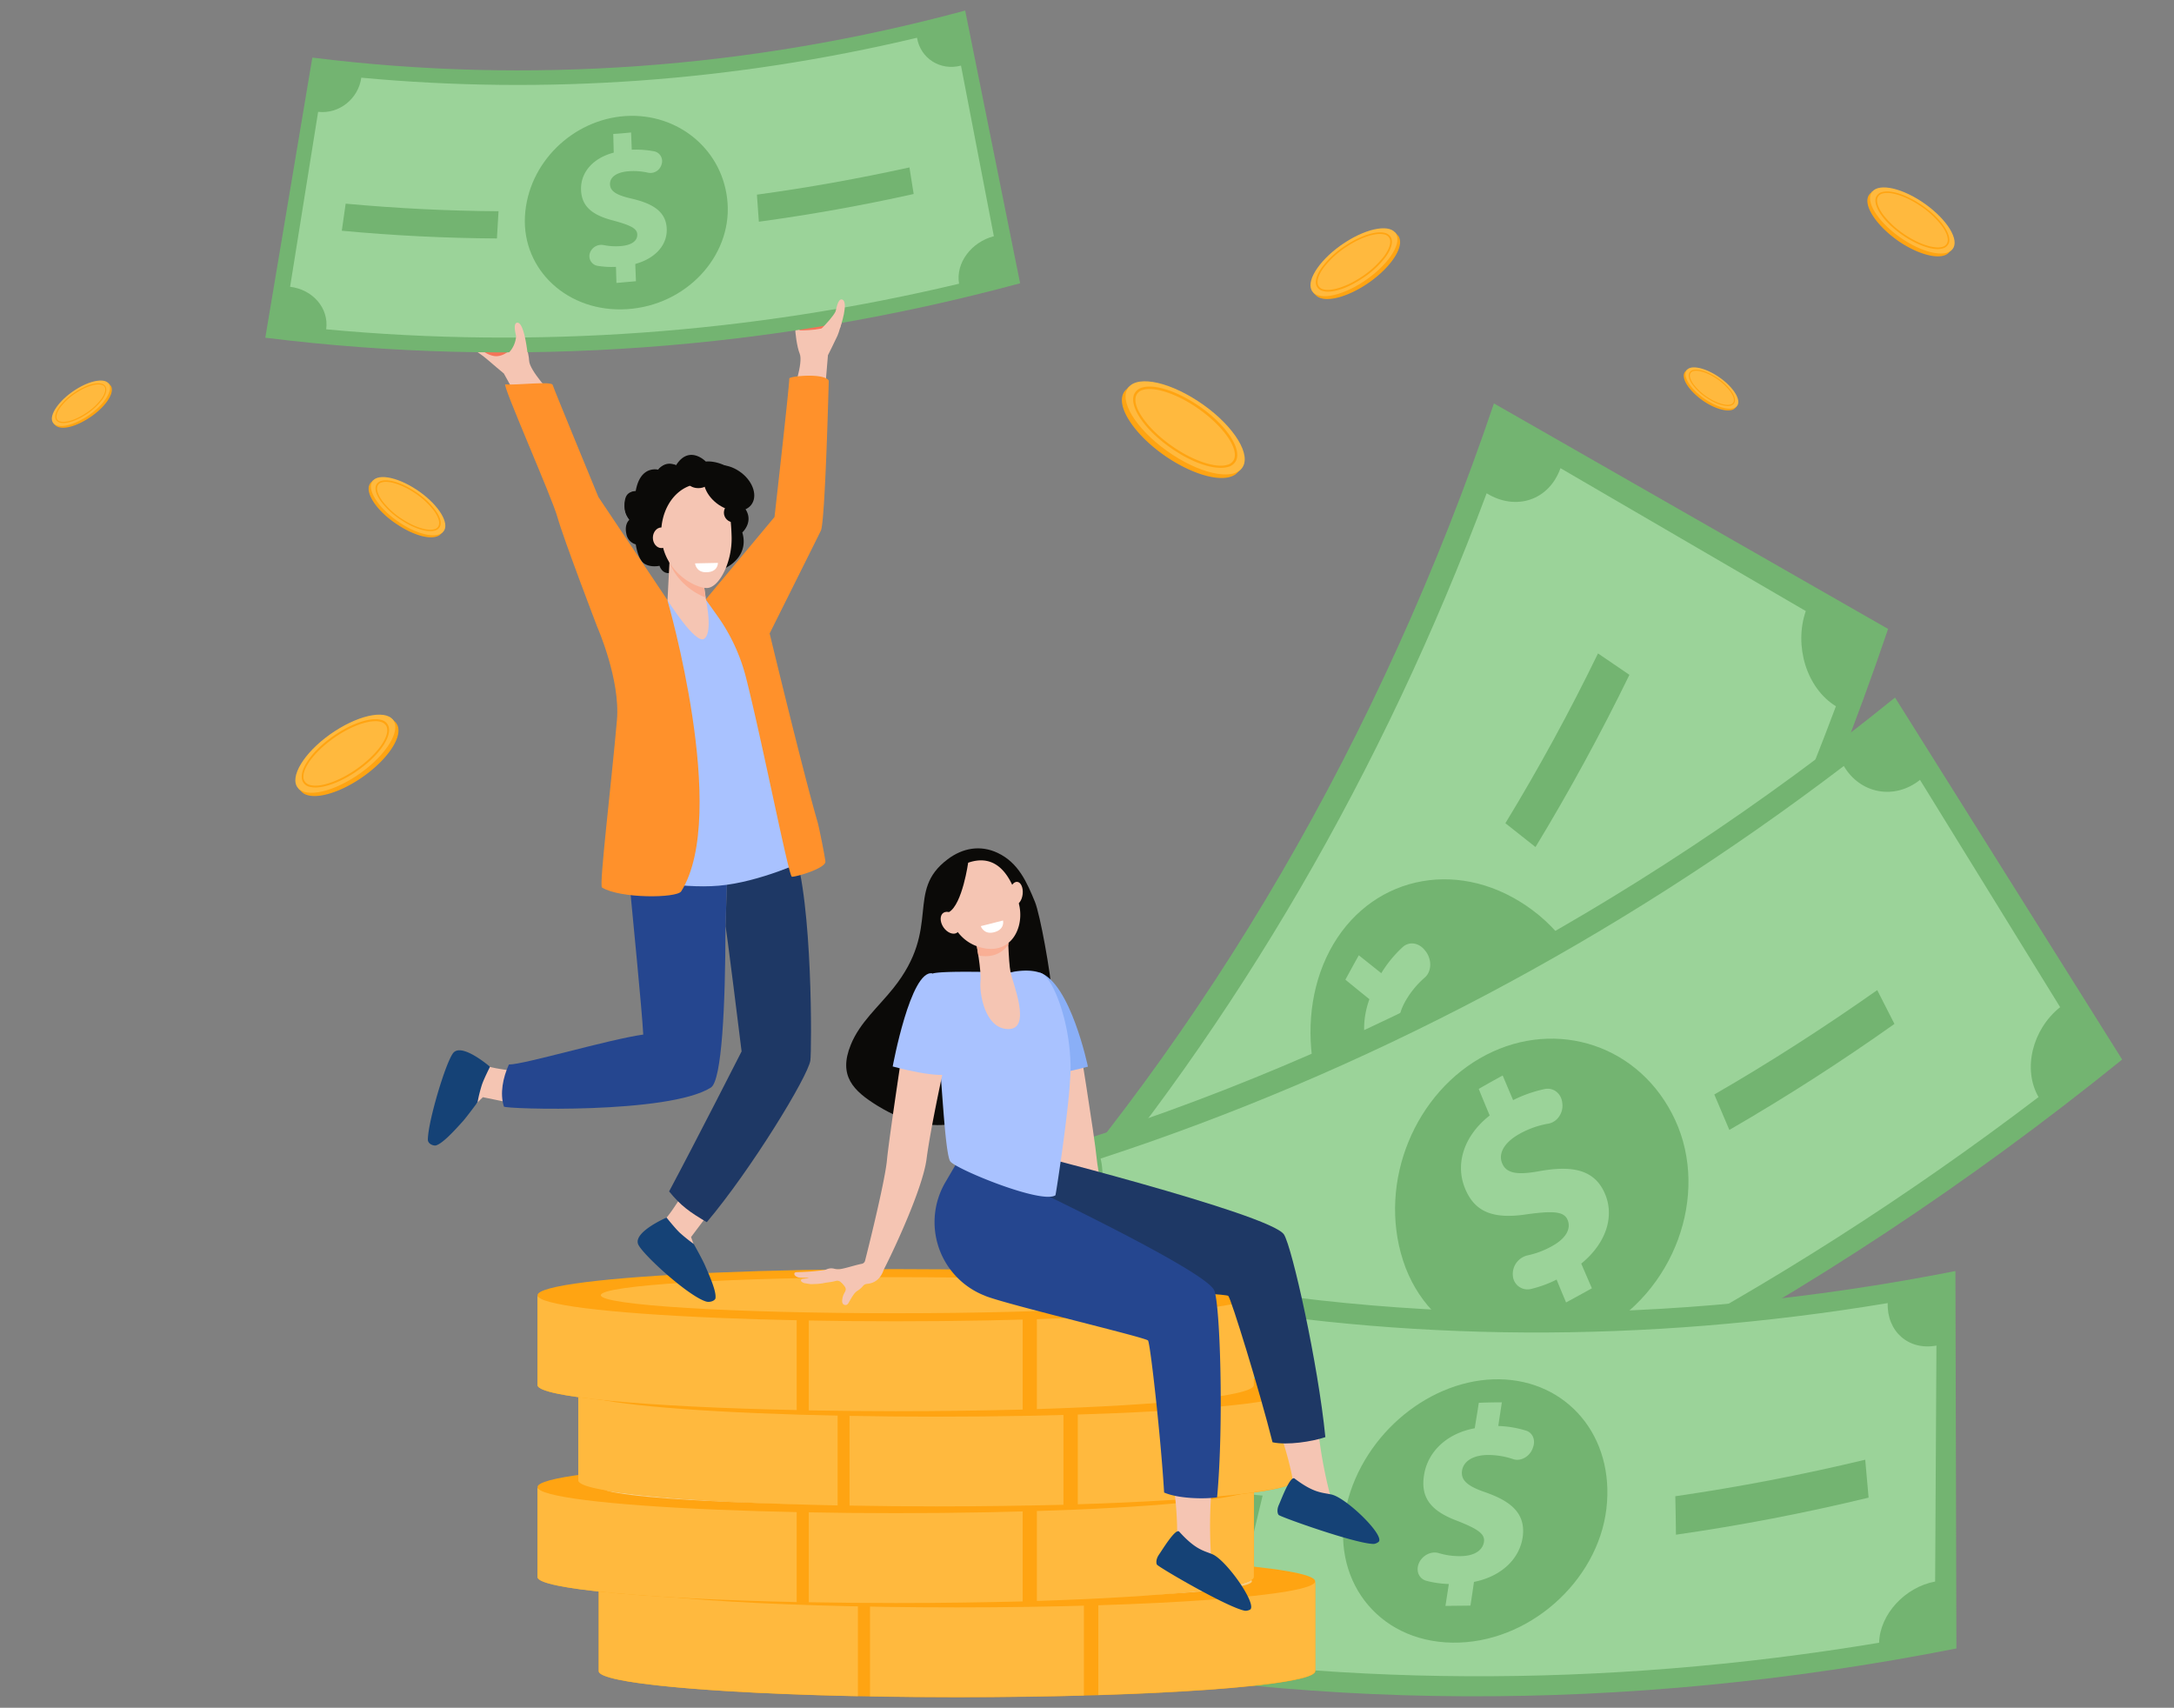 <svg id="Слой_1" data-name="Слой 1" xmlns="http://www.w3.org/2000/svg" viewBox="0 0 1547.91 1215.89"><rect x="0" y="0" width="1547.91" height="1215.89" fill="#808080" stroke="none"/><defs><style>.cls-1{fill:#73b471;}.cls-2{fill:#9bd399;}.cls-3{fill:#ffa412;}.cls-4{fill:#ffb93e;}.cls-5{fill:#f7cc7f;}.cls-6{fill:#f5c5b3;}.cls-7{fill:#0b0a08;}.cls-8{fill:#154276;}.cls-9{fill:#1e3865;}.cls-10{fill:#25468f;}.cls-11{fill:#a9c2ff;}.cls-12{fill:#ff912b;}.cls-13{fill:#f9af95;}.cls-14{fill:#f47458;}.cls-15{fill:#8aaff7;}.cls-16{fill:#fff;}</style></defs><path class="cls-1" d="M702.54,907.69C860.7,734.85,983.31,524.4,1063.7,287.22q140.39,80.34,280.65,160.56c-93,274.23-234.77,517.6-417.59,717.39Q814.77,1036.49,702.54,907.69Z"/><path class="cls-2" d="M1111.07,333.32q87.39,50.93,174.67,101.73c-8.6,24.89.69,55.05,21.45,67.78-84.3,225.48-202.43,428.6-350.15,601.55-17.32-18.69-44.27-18.69-60.78-.34q-70.54-79.83-141-159.65c15.14-16.86,13.08-46.11-4.24-64.92,129.71-151.84,233.51-330.19,307.48-528.26C1079.42,364.06,1103,356.15,1111.07,333.32Z"/><path class="cls-1" d="M977.69,839.45c-46.57-43.7-57.81-117.44-28.33-167.22s91.75-61.7,142-24.08,66.75,115.49,33.49,171.46S1024.13,883.14,977.69,839.45Z"/><path class="cls-2" d="M967.48,680.14c5.39,4.25,10.66,8.49,16,12.73a86.1,86.1,0,0,1,15.37-18.69c4.48-4,11.24-3.1,15.49,2.18.23.23.34.46.57.69,4.7,5.85,4.59,14.56-.46,18.92a64.41,64.41,0,0,0-14,17.2c-5.74,10.33-6.08,20.3.69,25.69,6.42,5.17,13.76,2.64,25.46-7.56,17-14.8,32.68-22,49.31-9.29,15,11.46,20.65,32.45,12.85,55.62,5.39,4.24,10.67,8.49,16.06,12.73-3.44,6.31-7,12.5-10.44,18.69-4.93-4-9.86-7.91-14.8-11.92a84,84,0,0,1-12,15.37c-4.7,4.58-11.93,3.67-16.17-2.07h0c-4.36-5.85-4-14.45.92-19a61.16,61.16,0,0,0,11.47-14.68c6.88-12.15,4.24-20-.46-23.62-5.62-4.48-12.73-.58-26.95,10.78-19.62,16.17-34,17.09-48.86,4.58s-20.76-34.06-12.5-57.11c-5.74-4.59-11.47-9.29-17.09-13.88C961.06,691.73,964.27,685.88,967.48,680.14Z"/><path class="cls-1" d="M855.43,990.38q53.49-62.79,101.38-131.09c7.92,7.45,15.83,14.91,23.63,22.36q-48.51,69.17-102.76,132.93C870.22,1006.55,862.77,998.41,855.43,990.38Z"/><path class="cls-1" d="M727.66,825c222.84-64.8,433.76-176.28,621.62-328.36L1511,754.35C1293.66,930.17,1049.83,1059,792.23,1134Q760.07,979.49,727.66,825Z"/><path class="cls-2" d="M1367.06,555.25q49.89,80.85,99.78,161.82c-19.84,15.83-26.84,44.16-15.37,64-185.34,141.07-388.8,248.42-602.7,318.26C843.27,1076.4,820,1064,796.59,1071q-20.82-96.18-41.75-192.45c21.56-6.43,34.41-30.74,28.79-53.68,187.75-61.36,366.43-155.63,529.18-279.5C1324.39,565.11,1348.82,569.81,1367.06,555.25Z"/><path class="cls-1" d="M999,897.48c-18.24-56.43,8.83-120.42,59.18-146.46s109.87-6.88,134.53,46.34-.23,123.06-56.89,152.3S1017.25,953.79,999,897.48Z"/><path class="cls-2" d="M1069.9,765.7c2.52,5.85,4.93,11.7,7.45,17.55a93.5,93.5,0,0,1,22.59-7.91c5.85-1.15,11.24,2.75,12.28,8.94,0,.23.11.46.11.8,1.15,6.77-3.32,13.77-9.86,14.91a64.38,64.38,0,0,0-20.65,7.34c-10.09,5.62-15.36,13.42-12.27,20.88,2.87,7.11,10.55,8.49,25.81,5.73,22-4,39.22-2.41,47.13,15.37,7.23,16.06,1.61,35.44-16.63,50.35q3.8,8.77,7.57,17.55c-6.07,3.44-12.27,6.76-18.35,10.09-2.29-5.39-4.58-10.9-6.76-16.29a83,83,0,0,1-18.12,6.66,10.45,10.45,0,0,1-13-9.06h0a13.62,13.62,0,0,1,10.32-14.8,62.24,62.24,0,0,0,17.2-6.42c12-6.54,13.65-13.88,11.36-19-2.64-6.08-10.67-6.31-28.68-3.9-25,3.9-37.84-2.06-44.5-18.92s-.91-36.7,17.78-51.38c-2.64-6.31-5.28-12.62-7.8-18.93C1058.54,772,1064.28,768.8,1069.9,765.7Z"/><path class="cls-1" d="M795.56,901.84c190,42.32,392.58,43.35,596.73,3.1l.69,268.71c-236.15,46.57-470.23,45.42-690-3.55Q749.29,1035.91,795.56,901.84Z"/><path class="cls-2" d="M1378.76,958q-.52,84-.92,168c-21.45,4-39.34,23.28-39.91,43.58-197.39,32.8-392.7,31.77-578.5-3,6.31-20.19-4.93-39.57-25-43.93Q762.65,1039,791,955.06c18.47,3.89,38.65-9.75,45-29.94,163.2,30.51,334.66,31.43,508.07,2.64C1343.43,947.94,1358.91,961.71,1378.76,958Z"/><path class="cls-1" d="M958.76,1071.69C971,1020,1019.32,981.32,1067.49,982s82.46,40.48,76.27,92.32c-6.2,51.61-55.63,96-109.65,95.19S946.6,1123.3,958.76,1071.69Z"/><path class="cls-2" d="M1069.32,998.41c-.8,5.62-1.72,11.24-2.52,16.86a73.39,73.39,0,0,1,19.84,3.32c4.7,1.49,6.88,6.77,4.82,12.05-.12.22-.12.45-.23.68-2.18,5.85-8.6,9.29-13.76,7.57a55.9,55.9,0,0,0-18.24-3c-9.75.12-17.09,4-18.24,11.13-1,6.76,3.79,11,16.06,15.25,17.66,6.08,29.36,14.45,27.18,31.65-2.06,15.6-14.79,28.33-34.75,32.35-.8,5.62-1.6,11.24-2.52,16.86-6,.11-11.93.11-17.78.23.8-5.17,1.61-10.44,2.41-15.6a70.57,70.57,0,0,1-16.06-2.3c-5.27-1.49-7.57-7.11-5.27-12.5h0c2.41-5.62,8.83-8.83,14.1-7.22a51,51,0,0,0,15.37,2.18c11.59-.12,16.06-5.16,16.86-10.1.92-5.85-4.81-9.4-18.92-15-19.84-7.34-26.38-17.32-23.63-33.26s15.94-29,36-32.69c.92-6.08,2-12,2.87-18.12C1058.31,998.52,1063.82,998.41,1069.32,998.41Z"/><path class="cls-1" d="M762.53,1046.12Q830,1058.68,899,1064.81c-2.07,8.83-4.25,17.55-6.31,26.38q-70-6.36-138.32-19C757,1063.55,759.77,1054.84,762.53,1046.12Z"/><path class="cls-1" d="M1192.84,1065.27c45.19-6.54,90.38-15.25,135.22-26,.81,8.94,1.61,18,2.41,27q-68.29,16.51-137.17,26.38C1193.19,1083.51,1193.07,1074.33,1192.84,1065.27Z"/><path class="cls-1" d="M1220.6,779.24c39.57-22.83,78.22-47.72,116-74.32,4.13,8,8.14,16.05,12.27,24.08q-57.28,40.61-117.56,75.47C1227.71,796.1,1224.15,787.72,1220.6,779.24Z"/><path class="cls-1" d="M1071.85,586.1q35.61-58.5,65.94-120.88c7.46,5,14.91,10.2,22.37,15.25q-30.79,63.13-66.87,122.6C1086.18,597.45,1079.07,591.83,1071.85,586.1Z"/><path class="cls-3" d="M426.3,1126.52v63.3c0,10.21,114.23,18.58,255.07,18.58s255.07-8.25,255.07-18.58v-63.3Z"/><path class="cls-4" d="M610.84,1207.6v-81.08H426.3v63.3C426.3,1198.2,504.29,1205.42,610.84,1207.6Z"/><path class="cls-4" d="M619.44,1207.72c19.84.34,40.6.57,61.93.57,31.77,0,62.28-.46,90.38-1.15v-80.62H619.44Z"/><path class="cls-4" d="M782,1206.8c90.84-2.87,154.49-9.41,154.49-17.09V1126.4H782Z"/><path class="cls-3" d="M936.44,1125.83c0,10.21-114.23,18.58-255.07,18.58s-255.07-8.26-255.07-18.58,114.23-18.58,255.07-18.58S936.44,1115.51,936.44,1125.83Z"/><path class="cls-5" d="M891.37,1125.83c0,7.11-94,12.84-210,12.84s-210-5.73-210-12.84,94-12.85,210-12.85S891.37,1118.72,891.37,1125.83Z"/><path class="cls-3" d="M382.72,1059.42v63.31c0,10.21,114.23,18.58,255.07,18.58s255.07-8.26,255.07-18.58v-63.31Z"/><path class="cls-4" d="M567.25,1140.62v-81.08H382.72v63.31C382.72,1131.22,460.71,1138.33,567.25,1140.62Z"/><path class="cls-4" d="M575.86,1140.74c19.84.34,40.6.57,61.93.57,31.77,0,62.28-.46,90.37-1.15v-80.62H575.86Z"/><path class="cls-4" d="M738.26,1139.82c90.83-2.87,154.48-9.4,154.48-17.09v-63.31H738.26Z"/><ellipse class="cls-3" cx="637.79" cy="1058.73" rx="255.07" ry="18.58"/><ellipse class="cls-5" cx="637.79" cy="1058.73" rx="210" ry="12.85"/><path class="cls-3" d="M411.74,990.72V1054c0,10.21,114.23,18.58,255.07,18.58s255.06-8.26,255.06-18.58V990.72Z"/><path class="cls-4" d="M596.39,1071.81V990.72H411.74V1054C411.74,1062.4,489.72,1069.63,596.39,1071.81Z"/><path class="cls-4" d="M604.87,1071.92c19.84.35,40.6.58,61.94.58,31.76,0,62.27-.46,90.37-1.15V990.72H604.87Z"/><path class="cls-4" d="M767.39,1071c90.83-2.87,154.48-9.41,154.48-17.09V990.61H767.39Z"/><ellipse class="cls-3" cx="666.81" cy="990.04" rx="255.07" ry="18.58"/><ellipse class="cls-5" cx="666.81" cy="990.04" rx="210" ry="12.85"/><path class="cls-3" d="M382.72,922.83v63.31c0,10.2,114.23,18.58,255.07,18.58s255.07-8.26,255.07-18.58V922.83Z"/><path class="cls-4" d="M567.25,1003.91V922.83H382.72v63.31C382.72,994.62,460.71,1001.73,567.25,1003.91Z"/><path class="cls-4" d="M575.86,1004.14c19.84.35,40.6.58,61.93.58,31.77,0,62.28-.46,90.37-1.15V922.94H575.86Z"/><path class="cls-4" d="M738.26,1003.22c90.83-2.86,154.48-9.4,154.48-17.08V922.83H738.26Z"/><ellipse class="cls-3" cx="637.79" cy="922.14" rx="255.07" ry="18.58"/><path class="cls-4" d="M847.79,922.14c0,7.11-94,12.84-210,12.84s-210-5.73-210-12.84,94.05-12.85,210-12.85S847.79,915,847.79,922.14Z"/><path class="cls-6" d="M601.66,218.86s-3,14.8-5.39,20.19c-1.26,2.86-6.77,13.87-6.77,13.87L587,282.86l-22.59-3s7.68-21.57,5-28c-2.06-5-3.32-15.82-3.21-18.46C566.57,224.25,601.66,218.86,601.66,218.86Z"/><path class="cls-6" d="M319.64,237.1s22.94,14.79,27.3,18.81c2.29,2.06,11.81,10,11.81,10l14.56,26.38,19.5-11.81S377,263.82,376.75,256.82c-.22-5.5-3.44-15.71-4.58-18.12C368,230.56,319.64,237.1,319.64,237.1Z"/><path class="cls-7" d="M502.57,328.62s-11.81-12.27-21.22,2.64c0,0-7.34-4-12.38,3.21,0,0-13.19-3.9-16.41,15.6,0,0-6.76-1.26-7.68,6.76a19.34,19.34,0,0,0,3.21,13.31s-3.78,2.86-2.06,10.2a9.32,9.32,0,0,0,6.65,7.23s1.38,10.55,6,13.65,10.9,1.6,10.9,1.6,1.72,5.74,7,5.17,12.05-5.62,18-3.33,21.68-.12,21.68-.12,17.54-7.68,12.27-25.46c0,0,9.17-8.25,1.15-18.12,0,0,5.85-15.48-5.74-24.66S502.57,328.62,502.57,328.62Z"/><path class="cls-6" d="M371.71,763.18s-20.3-2.29-23.63-3.9-20.41,14.45-17,22.59c1.95,4.59,7.91,4,7.91,4l4.82-4.7,25.8,5.27Z"/><path class="cls-6" d="M487.54,847.93s-10.66,17.21-13.64,19.62,4.58,24.43,13.42,24.88c4.93.23,7-5.39,7-5.39l-2.29-6.3,15.71-20.88Z"/><path class="cls-8" d="M474.59,866.86s6.19,7.8,9.51,10.89a115.22,115.22,0,0,0,9.87,7.92s6.31,11.24,8,15.25c3.78,8.72,8.14,18.58,7.45,23.4-.23,1.6-3.78,3.21-6.77,2.29-12.38-3.78-44-32.46-48.05-40.25C449.93,877.52,474.59,866.86,474.59,866.86Z"/><path class="cls-9" d="M565.08,604c-1.15-3.21-2.3-6.19-3.33-9-13.19,2.87-28.1,6-43.35,9.18l-1.84,55.62c0-4.24,11.47,88.77,11.47,88.77s-31.31,61.59-51.61,99.67c8.37,10.32,14.8,14.79,26.84,21.9,31.65-37.5,72-103.67,73.74-115.14C577.92,748.5,578.84,642.3,565.08,604Z"/><path class="cls-10" d="M447.4,620.05C451,658.58,456.92,717,458,736.57c-25.12,3.56-84.65,21.33-95.66,21.33-4.24,9.29-6.53,20.65-3.55,29.94.57,1.83,117.33,5.5,147.37-13.54C514,769.37,516.45,716,516.56,660l1.84-55.63C492.82,609.72,469.31,615,447.4,620.05Z"/><path class="cls-11" d="M531.24,422.55l-28.67,4.24s-21.56.35-27.3.35c-.46,0-22.93,108.61-28.44,149.44s-1.26,48-1.26,48,38.08,8.49,66.29,6c29.25-2.53,62.28-18.24,62.28-18.24s-27-79.59-31.89-104.14S531.24,422.55,531.24,422.55Z"/><path class="cls-12" d="M590.08,271.05s-2.53,100.58-5.62,106.77C580,386.88,548,451,548,451s24.08,99.9,34.17,134.42c1,3.44,5.51,25.92,5.51,28.1,0,4.82-21.33,11-23.86,10.67-2.29-.35-20.87-95.31-32.68-141.88a131.38,131.38,0,0,0-20.42-43.92l-8.26-11.59,49-58.72S562,275.17,562,269.44C562.09,267.83,587,265.31,590.08,271.05Z"/><path class="cls-12" d="M475.16,427.14l-49.09-73.29s-31.77-77-32.57-79.82-25.81.34-33.72-.35c-2.52-.23,33.38,80.86,37.05,94.28,4.47,15.94,28.44,78.45,28.44,78.45s16.51,37.38,14,66.29c-4.24,47.94-12.73,117.09-10.67,119.16,12.85,8,53.22,7.68,56.43,2.75C519.43,579.68,475.16,427.14,475.16,427.14Z"/><path class="cls-6" d="M500.62,412.11l2.18,15.72s4.82,22.59-1.38,26.95-26.15-27.53-26.15-27.53l2.07-39.68Z"/><path class="cls-13" d="M476.65,400.3c5.05,13.53,17.2,21.91,25.69,25.12l-1.84-13.31-23.28-24.65Z"/><path class="cls-7" d="M444.65,360.5c0,6.08,3.44,10.9,7.8,10.9s7.8-4.93,7.8-10.9-3.44-10.89-7.8-10.89S444.65,354.42,444.65,360.5Z"/><path class="cls-7" d="M467.82,336.88c0,3.44,4.24,6.31,9.4,6.31s9.41-2.87,9.41-6.31-4.25-6.31-9.41-6.31S467.82,333.44,467.82,336.88Z"/><path class="cls-6" d="M491.56,345.71a21.06,21.06,0,0,1,27.64,16.74,157.77,157.77,0,0,1,1.72,20.07c.34,18.35-9.18,36.13-17.66,36.13s-31.54-11.81-32.46-37.85C470.34,364.75,478.48,350.18,491.56,345.71Z"/><path class="cls-6" d="M477,382.87c0,4-2.75,7.34-6.08,7.34s-6.07-3.33-6.07-7.34,2.75-7.34,6.07-7.34S477,378.85,477,382.87Z"/><path class="cls-7" d="M527.92,336.65c8.71,6.76,11.69,17.09,6.76,23.05s-15.94,5.28-24.54-1.49-11.7-17.09-6.77-23S519.2,329.88,527.92,336.65Z"/><path class="cls-7" d="M505.21,342.15c0,3-3.56,5.39-8,5.39s-8-2.4-8-5.39,3.56-5.39,8-5.39S505.21,339.29,505.21,342.15Z"/><circle class="cls-7" cx="522.3" cy="364.98" r="6.88"/><path class="cls-8" d="M348.89,759.51s-4.48,8.83-5.85,13.07a103,103,0,0,0-3,12.16s-7.68,10.44-10.55,13.65c-6.42,7.11-14.22,15.6-19,17.09-1.49.46-5.85-.81-5.85-4.13.12-12.85,12.62-54.71,18-61.59C328.7,742,348.89,759.51,348.89,759.51Z"/><path class="cls-14" d="M338.91,245.81s6,6.66,13.07,7.69,13.42-6.31,13.42-6.31Z"/><path class="cls-14" d="M568.17,233.2l1.26,2s19.16.69,27.18-6.31Z"/><path class="cls-1" d="M222.38,41c154,19.27,311.73,7.91,464.84-33.49q19.6,97,39.11,194.17c-177,47.82-359.44,60.9-537.44,38.76Q205.59,140.64,222.38,41Z"/><path class="cls-2" d="M684.24,46.71q11.7,60.73,23.39,121.46c-16.17,4.24-27.29,19.15-24.77,33.83C534,237.44,381.8,248.45,232.25,234.46c2.06-15-9.52-28.33-25.69-30.28,6.65-41.4,13.3-83,19.95-124.55,14.91,1.72,28.67-9.29,30.74-24.32C388.68,67.59,522.18,58,652.93,26.87,655.34,41.55,669.44,50.61,684.24,46.71Z"/><path class="cls-1" d="M373.77,154C375.84,115.87,408,85,445.45,82.61s70,24.31,72.6,62.16-29.47,72.72-71.68,75.35S371.71,192,373.77,154Z"/><path class="cls-2" d="M449.35,94.31c.12,4.13.35,8.26.46,12.27a70.29,70.29,0,0,1,15.94,1.15,7.06,7.06,0,0,1,5.51,8.48c0,.12-.12.35-.12.46a8.25,8.25,0,0,1-9.63,6.31,46.31,46.31,0,0,0-14.57-1c-7.56.69-12.73,3.9-12.61,9.17.11,4.94,4.47,7.69,14.68,10.1,14.68,3.32,25,8.71,25.69,21.21.69,11.36-7.46,21.34-22.36,25.47.11,4.12.34,8.25.45,12.27-4.58.46-9.17.8-13.87,1.26-.12-3.79-.23-7.57-.35-11.47a61.22,61.22,0,0,1-12.84-.69,7,7,0,0,1-5.85-8.71h0a8.59,8.59,0,0,1,10-6.08,44.86,44.86,0,0,0,12.27.68c9.06-.8,11.81-4.7,11.58-8.37-.11-4.24-5.16-6.53-16.86-9.75-16.4-4.12-23.05-11-23.17-22.59s8.26-21.91,23.29-25.81c-.12-4.47-.23-8.83-.35-13.3Q442.82,95,449.35,94.31Z"/><path class="cls-1" d="M538.93,138.58c36.35-4.93,72.59-11.47,108.61-19.38,1,6.3,2,12.61,3,18.92q-54.88,12.21-110.22,19.73Q539.61,148.2,538.93,138.58Z"/><path class="cls-1" d="M246.12,145c36.13,3.33,72.49,5.16,108.84,5.39-.34,6.42-.8,13-1.14,19.38q-55.4-.33-110.45-5.5Q244.75,154.81,246.12,145Z"/><path class="cls-6" d="M361.62,251.78a18.92,18.92,0,0,0,5.84-12.27c0-.92-2.52-9.18.69-9.75,5.39-.92,7.69,23.74,7.69,23.74S368.38,251,361.62,251.78Z"/><path class="cls-6" d="M576.54,242.14s15-13.64,18.35-20.3c.46-.8,1.5-9.4,4.59-8.6,5.28,1.26-1.26,20-1.26,20S583.08,244.09,576.54,242.14Z"/><path class="cls-7" d="M736.88,642.07c-5.73-13.88-11.7-27.87-26.61-34.87-12.15-5.73-24.77-3.55-35.55,4.59-30.51,22.94-3.9,48.28-38.65,91.75-10.78,13.53-23.86,24.43-30.28,40.26-9.06,22.13,1.72,32.8,19,43.46,82.69,50.81,126-53.56,124.55-77.41C748,692.07,740.55,651,736.88,642.07Z"/><path class="cls-6" d="M822.67,912.62c-3.44-.57-11.93-6.65-14.91-7.11-2.3-.46-7.34-1.15-9.41-1.49-2.63-9.75-15.94-63-17.43-78.68-1.6-16.86-13.53-90-13.53-90l-31,5.62s12.85,56.31,16.4,83.61c3.1,23.39,28.79,76.15,32,81.66v.46c.46,8.25,4.47,5.5,4.47,5.5l6.43,1.61s22.93,2.18,24.43,2.75S826.22,913.08,822.67,912.62Z"/><path class="cls-15" d="M740.32,692.42c21.91,7.45,34.29,67,34.29,67S740.32,769,731.49,764c0,0-10-44.27-13.53-42.66Z"/><path class="cls-6" d="M909.72,1015.38c6.65,17.66,10.21,34.64,10.43,36.7.12,1-1.26,5.74-1.14,6.77,13.42,18.35,32.8,22.36,49.31,23.51-8.48-8.26-20.87-16.06-21.44-18.69a328.15,328.15,0,0,1-8.6-48.29C928.07,1020.31,921.07,1016.53,909.72,1015.38Z"/><path class="cls-9" d="M719.22,817.77,689.63,901s47.48,8.94,65.26,12.15S872,920.76,874.51,922.6c1.83,1.26,22.36,67.66,31.54,104.25,10.43,2.29,28.21-.46,37.62-3.67C938.5,970.88,920,888,914.19,878.9,904.56,864.22,719.22,817.77,719.22,817.77Z"/><path class="cls-6" d="M834.71,1051.85a237.93,237.93,0,0,1,3.44,38.08c0,1-2.29,5.51-2.41,6.54,9.75,20.53,28,28.1,44,32.34-6.76-9.63-17.43-19.73-17.54-22.36a323.07,323.07,0,0,1,.68-49.09C851.91,1060.11,845.72,1055.18,834.71,1051.85Z"/><path class="cls-10" d="M684.58,822.13l-11.47,19.61a56.18,56.18,0,0,0,28.1,80.74c.23.12.35.12.46.23,16.86,6.54,113.54,29.36,115.72,31.66,1.61,1.6,9.29,70.65,11.47,108.26,9.75,4.25,27.76,4.82,37.73,3.44,4.82-52.41,2.18-137.28-2-147.26C858,902.41,684.58,822.13,684.58,822.13Z"/><path class="cls-8" d="M839.64,1090.5c-2.52-2.86-12,12.85-14.33,16.17-2.64,3.79-1.95,6.54-1.61,7.23.8,1.61,50.69,30.85,62.85,32.92a7,7,0,0,0,3.67-.92c4.7-4.24-17.09-35.21-27-39.34C856.85,1103.92,851.23,1103.35,839.64,1090.5Z"/><path class="cls-8" d="M921.76,1052.66c-3.1-2.3-9.4,14.79-11.12,18.58-1.95,4.24-.69,6.88-.23,7.34,1.14,1.37,55.62,20.87,67.89,20.64a6.87,6.87,0,0,0,3.44-1.61c3.9-5-23.39-31.42-33.83-33.6C941.14,1062.52,935.52,1063.09,921.76,1052.66Z"/><path class="cls-11" d="M719.56,692.3h0a9.17,9.17,0,0,0,2.18-.46c4-.69,13-1.83,19.84,1.15,8.38,3.55,21.45,36.7,20.65,70.76-.35,5.16-.58,9.87-.92,13.08-2.18,25.69-9.52,74-9.86,74.2-10,6.42-70.54-18.58-74.78-24.08s-6.65-72.37-8.6-75.7l-4-58.15C671.16,691,708.78,692.19,719.56,692.3Z"/><path class="cls-6" d="M695,670.85s3.9,20.19,3.1,28.1,3,33.61,19.84,33.72,3.21-32.57,1.6-40.37-1.95-31.88-1.95-31.88Z"/><path class="cls-13" d="M718,672.46c-.23-6.65-.35-12.16-.35-12.16L695,670.85s.8,4.13,1.6,9.41C706.49,682.21,713.71,678.54,718,672.46Z"/><path class="cls-6" d="M686.76,615.23a28.05,28.05,0,0,0-11.93,15.25c-3.21,10.44.46,37.51,22.94,43.93S730,659.5,725.3,642.87C720.82,626.24,710.73,605,686.76,615.23Z"/><path class="cls-6" d="M728.16,636.45c-.45,4.47-2.86,7.91-5.5,7.68s-4.36-4.13-3.9-8.6,2.87-7.91,5.5-7.68S728.62,632,728.16,636.45Z"/><path class="cls-7" d="M689.4,613.85s-4.13,30-13.76,35.56S670,668.22,670,668.22s-8.83-31-1.15-41S689.4,613.85,689.4,613.85Z"/><path class="cls-6" d="M681.37,653.77c2.64,3.89,2.64,8.6,0,10.32s-7,0-9.63-3.9-2.64-8.6,0-10.32S678.73,649.75,681.37,653.77Z"/><path class="cls-16" d="M714.17,655.37l-15.83,4s1.95,6,8.95,4.48C715.78,662,714.17,655.37,714.17,655.37Z"/><path class="cls-6" d="M565.65,906.54c.23-.69.92-.69,1.6-.8a168.29,168.29,0,0,0,18.7-1.38,8.73,8.73,0,0,0,3-.8,8,8,0,0,1,5.16-.23,12.23,12.23,0,0,0,2.87.34c3.1,0,12.16-3.09,16.74-3.9a3,3,0,0,0,2.18-2.06c4.59-18,14.34-58.26,15.6-71.57,1.61-17,13.3-93.35,13.3-93.35l31.31,8.71s-12.84,56.43-16.4,83.73c-2.75,21.1-23.85,65.94-30.5,78.79-3.21,9.63-10.44,9.86-12.16,10.09a4,4,0,0,0-2.52,1.38,16.13,16.13,0,0,1-3.9,3.44,10.06,10.06,0,0,0-2.76,2.64c-1.37,1.95-2.52,4-3.67,6-.8,1.38-1.6,1.72-2.75,1.49s-1.83-1.26-1.83-2.75a13,13,0,0,1,1.83-6.2c1-1.83,1-2.86-.23-4.47a12.85,12.85,0,0,0-2.41-2.64,3.76,3.76,0,0,0-3.21-1.14,45.87,45.87,0,0,1-6.88,1.26l-2,.34c-.11,0-1,.23-1,.23s-3.44.46-4.59.46c-.92,0-2.41.12-3.67.12a27.45,27.45,0,0,1-3.67-.58,4.87,4.87,0,0,1-3-1.14c-.34-.35-.69-.69-.46-1.15a1.26,1.26,0,0,1,1-.8c.81-.12,4.59-.58,4.59-.81-1.15,0-4.82-.11-6-.11a5.42,5.42,0,0,1-4-1.72A1.56,1.56,0,0,1,565.65,906.54Z"/><path class="cls-11" d="M663.82,693c-15.48-2.87-28.21,66.29-28.21,66.29s34.29,9.63,43.12,4.59c0,0,10-44.27,13.54-42.67Z"/><path class="cls-16" d="M511.17,400.76l-16.28.34s.57,6.31,7.68,6.31C511.4,407.53,511.17,400.76,511.17,400.76Z"/><path class="cls-3" d="M799.78,280.16a7.61,7.61,0,0,1,1.2-1.9h0a6.79,6.79,0,0,1,1.2-1.2l1.7-1.8.5.3c8.9-4.4,27.3.3,45.8,12.4,22.5,14.7,36.9,34.8,32.7,45.6l.6.5-2.5,2.5-.4.4-.1.1h0a8.55,8.55,0,0,1-2.2,1.5h0c-8.8,4.6-27.3,0-46.1-12.2C809.38,311.46,794.78,290.76,799.78,280.16Z"/><path class="cls-4" d="M852.78,285.46c-22.9-14.9-45.4-18.5-50.4-7.9s9.6,31.2,32.5,46.2,45.4,18.5,50.4,7.9S875.68,300.36,852.78,285.46Z"/><path class="cls-3" d="M836.18,320.66c-9.6-6.3-17.8-13.8-23.2-21.3s-7.4-14.3-5.4-18.8a8.68,8.68,0,0,1,5.9-4.7c8.4-2.4,23.4,2.2,38.1,11.8h0c9.6,6.3,17.8,13.8,23.2,21.3s7.4,14.3,5.4,18.8a8.68,8.68,0,0,1-5.9,4.7,19.58,19.58,0,0,1-5,.6C860.58,333.16,848.28,328.66,836.18,320.66Zm-22.3-43.1a7.05,7.05,0,0,0-4.8,3.8c-1.8,3.9.1,10.1,5.2,17.1,5.3,7.3,13.4,14.7,22.8,20.9,11.7,7.7,23.9,12.2,32.2,12.2a15.32,15.32,0,0,0,4.5-.6,7.05,7.05,0,0,0,4.8-3.8c1.8-3.9-.1-10.1-5.2-17.1-5.3-7.3-13.4-14.7-22.8-20.9-11.7-7.7-23.9-12.2-32.2-12.2A15.81,15.81,0,0,0,813.88,277.56Z"/><path class="cls-3" d="M1330.28,139.66a5.67,5.67,0,0,1,.8-1.3h0a3,3,0,0,1,.8-.8l1.2-1.3.3.2c6.3-3.1,19.4.2,32.5,8.8,15.9,10.4,26.2,24.7,23.2,32.4l.4.3-1.8,1.8-.3.3-.1.1h0a8.28,8.28,0,0,1-1.5,1.1h0c-6.2,3.3-19.4,0-32.7-8.7C1337.08,161.86,1326.78,147.16,1330.28,139.66Z"/><path class="cls-4" d="M1368,143.36c-16.2-10.6-32.2-13.1-35.8-5.6s6.8,22.2,23,32.8,32.2,13.1,35.8,5.6S1384.18,154,1368,143.36Z"/><path class="cls-3" d="M1356.18,168.46c-6.8-4.5-12.7-9.8-16.5-15.1s-5.3-10.2-3.8-13.3a6.26,6.26,0,0,1,4.2-3.3c6-1.7,16.6,1.6,27,8.4h0c6.8,4.5,12.7,9.8,16.5,15.1s5.3,10.2,3.8,13.3a6.26,6.26,0,0,1-4.2,3.3,13.61,13.61,0,0,1-3.6.5C1373.48,177.26,1364.78,174.06,1356.18,168.46Zm-15.8-30.7a5,5,0,0,0-3.4,2.7c-1.3,2.7.1,7.2,3.7,12.2a63.31,63.31,0,0,0,16.2,14.8c8.3,5.5,17,8.7,22.9,8.7a10.38,10.38,0,0,0,3.2-.4,5,5,0,0,0,3.4-2.7c1.3-2.7-.1-7.2-3.7-12.2a63.31,63.31,0,0,0-16.2-14.8c-8.3-5.5-17-8.7-22.9-8.7A14.7,14.7,0,0,0,1340.38,137.76Z"/><path class="cls-3" d="M996.18,169a4.19,4.19,0,0,0-.9-1.4h0c-.3-.3-.5-.6-.8-.9l-1.3-1.3-.3.2c-6.5-3.2-19.9.2-33.5,9.1-16.4,10.7-26.9,25.5-23.9,33.3l-.5.3,1.8,1.8.3.3.1.1h0a9.06,9.06,0,0,0,1.6,1.1h0c6.4,3.4,20,0,33.7-8.9C989.18,191.76,999.78,176.66,996.18,169Z"/><path class="cls-4" d="M957.48,172.76c16.7-10.9,33.2-13.5,36.8-5.8s-7,22.8-23.7,33.7-33.2,13.5-36.8,5.8S940.78,183.66,957.48,172.76Z"/><path class="cls-3" d="M945.48,207.66a13.8,13.8,0,0,1-3.7-.5,6.58,6.58,0,0,1-4.3-3.4c-1.5-3.3-.1-8.2,3.9-13.7a64.39,64.39,0,0,1,17-15.5h0c10.7-7,21.7-10.4,27.8-8.7a6.58,6.58,0,0,1,4.3,3.4c1.5,3.3.1,8.2-3.9,13.7a64.39,64.39,0,0,1-17,15.5C960.78,204.36,951.78,207.66,945.48,207.66Zm37.1-41.1c-6.1,0-15,3.3-23.5,8.9a65.39,65.39,0,0,0-16.7,15.2c-3.7,5.1-5.1,9.7-3.8,12.5a5.33,5.33,0,0,0,3.5,2.8,11.49,11.49,0,0,0,3.3.4c6.1,0,15-3.3,23.5-8.9a65.39,65.39,0,0,0,16.7-15.2c3.7-5.1,5.1-9.7,3.8-12.5a5.33,5.33,0,0,0-3.5-2.8A16.56,16.56,0,0,0,982.58,166.56Z"/><path class="cls-3" d="M1199.28,265.46a2.18,2.18,0,0,1,.5-.8h0c.2-.2.3-.4.5-.5l.8-.8.2.1c4-1.9,12.1.1,20.4,5.5,10,6.5,16.4,15.5,14.5,20.3l.3.2-1.1,1.1-.2.2h0a3.59,3.59,0,0,1-1,.7h0c-3.9,2-12.2,0-20.5-5.4C1203.48,279.26,1197.08,270.16,1199.28,265.46Z"/><path class="cls-4" d="M1222.88,267.76c-10.2-6.6-20.2-8.2-22.4-3.5s4.3,13.9,14.4,20.5,20.2,8.2,22.4,3.5S1233,274.36,1222.88,267.76Z"/><path class="cls-3" d="M1215.48,283.46a38.07,38.07,0,0,1-10.3-9.5c-2.5-3.4-3.3-6.4-2.4-8.4a4,4,0,0,1,2.6-2.1c3.8-1.1,10.4,1,16.9,5.3h0a38.07,38.07,0,0,1,10.3,9.5c2.5,3.4,3.3,6.4,2.4,8.4a4,4,0,0,1-2.6,2.1,7.8,7.8,0,0,1-2.2.3C1226.28,289,1220.78,287,1215.48,283.46Zm-9.9-19.2a3.08,3.08,0,0,0-2.1,1.7c-.8,1.7.1,4.5,2.3,7.6a39.88,39.88,0,0,0,10.1,9.3c5.2,3.4,10.6,5.4,14.3,5.4a6.45,6.45,0,0,0,2-.3,3.08,3.08,0,0,0,2.1-1.7c.8-1.7-.1-4.5-2.3-7.6a41.66,41.66,0,0,0-10.1-9.3c-5.2-3.4-10.6-5.4-14.3-5.4A6,6,0,0,0,1205.58,264.26Z"/><path class="cls-3" d="M282.88,516.16a8.64,8.64,0,0,0-1-1.6h0a4.74,4.74,0,0,0-1-1l-1.5-1.5-.4.3c-7.5-3.7-22.9.2-38.5,10.4-18.9,12.3-31,29.3-27.5,38.3l-.5.4,2.1,2.1.3.3.1.1h0a8.32,8.32,0,0,0,1.8,1.3h0c7.4,3.9,23,0,38.8-10.3C274.88,542.36,287.08,525,282.88,516.16Z"/><path class="cls-4" d="M238.38,520.56c19.2-12.5,38.2-15.5,42.3-6.7s-8.1,26.2-27.3,38.8-38.2,15.5-42.3,6.7S219.08,533.06,238.38,520.56Z"/><path class="cls-3" d="M224.58,560.66a17.27,17.27,0,0,1-4.2-.5,7.1,7.1,0,0,1-4.9-3.9c-1.7-3.8-.1-9.4,4.5-15.8s11.5-12.6,19.5-17.9h0c12.4-8.1,24.9-12,32-10a7.1,7.1,0,0,1,4.9,3.9c1.7,3.8.1,9.4-4.5,15.8s-11.5,12.6-19.5,17.9C242.18,556.86,231.78,560.66,224.58,560.66Zm42.7-47.2c-7,0-17.2,3.8-27.1,10.3-7.9,5.2-14.7,11.4-19.2,17.5-4.3,5.9-5.9,11.1-4.4,14.4a6.23,6.23,0,0,0,4.1,3.2,14.57,14.57,0,0,0,3.8.5c7,0,17.2-3.8,27.1-10.3,7.9-5.2,14.7-11.4,19.2-17.5,4.3-5.9,5.9-11.1,4.4-14.4a6.23,6.23,0,0,0-4.1-3.2A11.65,11.65,0,0,0,267.28,513.46Z"/><path class="cls-3" d="M79.18,275.16l-.6-.9h0l-.6-.6-.9-.9-.2.2c-4.4-2.1-13.3.1-22.4,6.1-11,7.2-18,17-16,22.3l-.3.2,1.2,1.2.2.2h0a4.13,4.13,0,0,0,1.1.7h0c4.3,2.3,13.4,0,22.6-6C74.48,290.46,81.58,280.36,79.18,275.16Z"/><path class="cls-4" d="M53.28,277.76c11.2-7.3,22.2-9,24.6-3.9s-4.7,15.3-15.9,22.6-22.2,9-24.6,3.9S42.08,285.06,53.28,277.76Z"/><path class="cls-3" d="M45.18,301.16a10.07,10.07,0,0,1-2.5-.3,4.32,4.32,0,0,1-2.9-2.3c-1-2.2-.1-5.5,2.6-9.2A44.66,44.66,0,0,1,53.78,279h0c7.2-4.7,14.5-7,18.6-5.8a4.32,4.32,0,0,1,2.9,2.3c1,2.2.1,5.5-2.6,9.2a44.66,44.66,0,0,1-11.4,10.4C55.48,298.86,49.48,301.16,45.18,301.16Zm24.9-27.5c-4.1,0-10,2.2-15.8,6a42.94,42.94,0,0,0-11.2,10.2c-2.5,3.4-3.4,6.5-2.6,8.4a3.29,3.29,0,0,0,2.4,1.8,7.32,7.32,0,0,0,2.2.3c4.1,0,10-2.2,15.8-6a42.94,42.94,0,0,0,11.2-10.2c2.5-3.4,3.4-6.5,2.6-8.4a3.29,3.29,0,0,0-2.4-1.8A7.8,7.8,0,0,0,70.08,273.66Z"/><path class="cls-3" d="M263.08,345.06a7.46,7.46,0,0,1,.7-1.2h0a4.62,4.62,0,0,1,.7-.7l1.1-1.1.3.2c5.6-2.7,17,.2,28.6,7.7,14,9.2,23,21.8,20.4,28.5l.4.3-1.6,1.6-.2.2h0a3.81,3.81,0,0,1-1.3.9h0c-5.5,2.9-17.1,0-28.8-7.7C269.08,364.66,260,351.66,263.08,345.06Z"/><path class="cls-4" d="M296.18,348.36c-14.3-9.3-28.4-11.5-31.5-4.9s6,19.5,20.3,28.9,28.4,11.5,31.5,4.9S310.48,357.66,296.18,348.36Z"/><path class="cls-3" d="M285.78,370.36a55.27,55.27,0,0,1-14.5-13.3c-3.5-4.8-4.7-8.9-3.4-11.8a5.56,5.56,0,0,1,3.7-2.9c5.3-1.5,14.6,1.4,23.8,7.4h0a55.27,55.27,0,0,1,14.5,13.3c3.5,4.8,4.7,8.9,3.4,11.8a5.56,5.56,0,0,1-3.7,2.9,10.12,10.12,0,0,1-3.1.4C301.08,378.16,293.38,375.36,285.78,370.36Zm-13.9-26.9a4.16,4.16,0,0,0-3,2.4c-1.1,2.4.1,6.3,3.3,10.7a54.52,54.52,0,0,0,14.2,13c7.3,4.8,14.9,7.6,20.1,7.6a8.25,8.25,0,0,0,2.8-.4,4.16,4.16,0,0,0,3-2.4c1.1-2.4-.1-6.3-3.3-10.7a54.52,54.52,0,0,0-14.2-13c-7.3-4.8-14.9-7.6-20.1-7.6A8.63,8.63,0,0,0,271.88,343.46Z"/></svg>